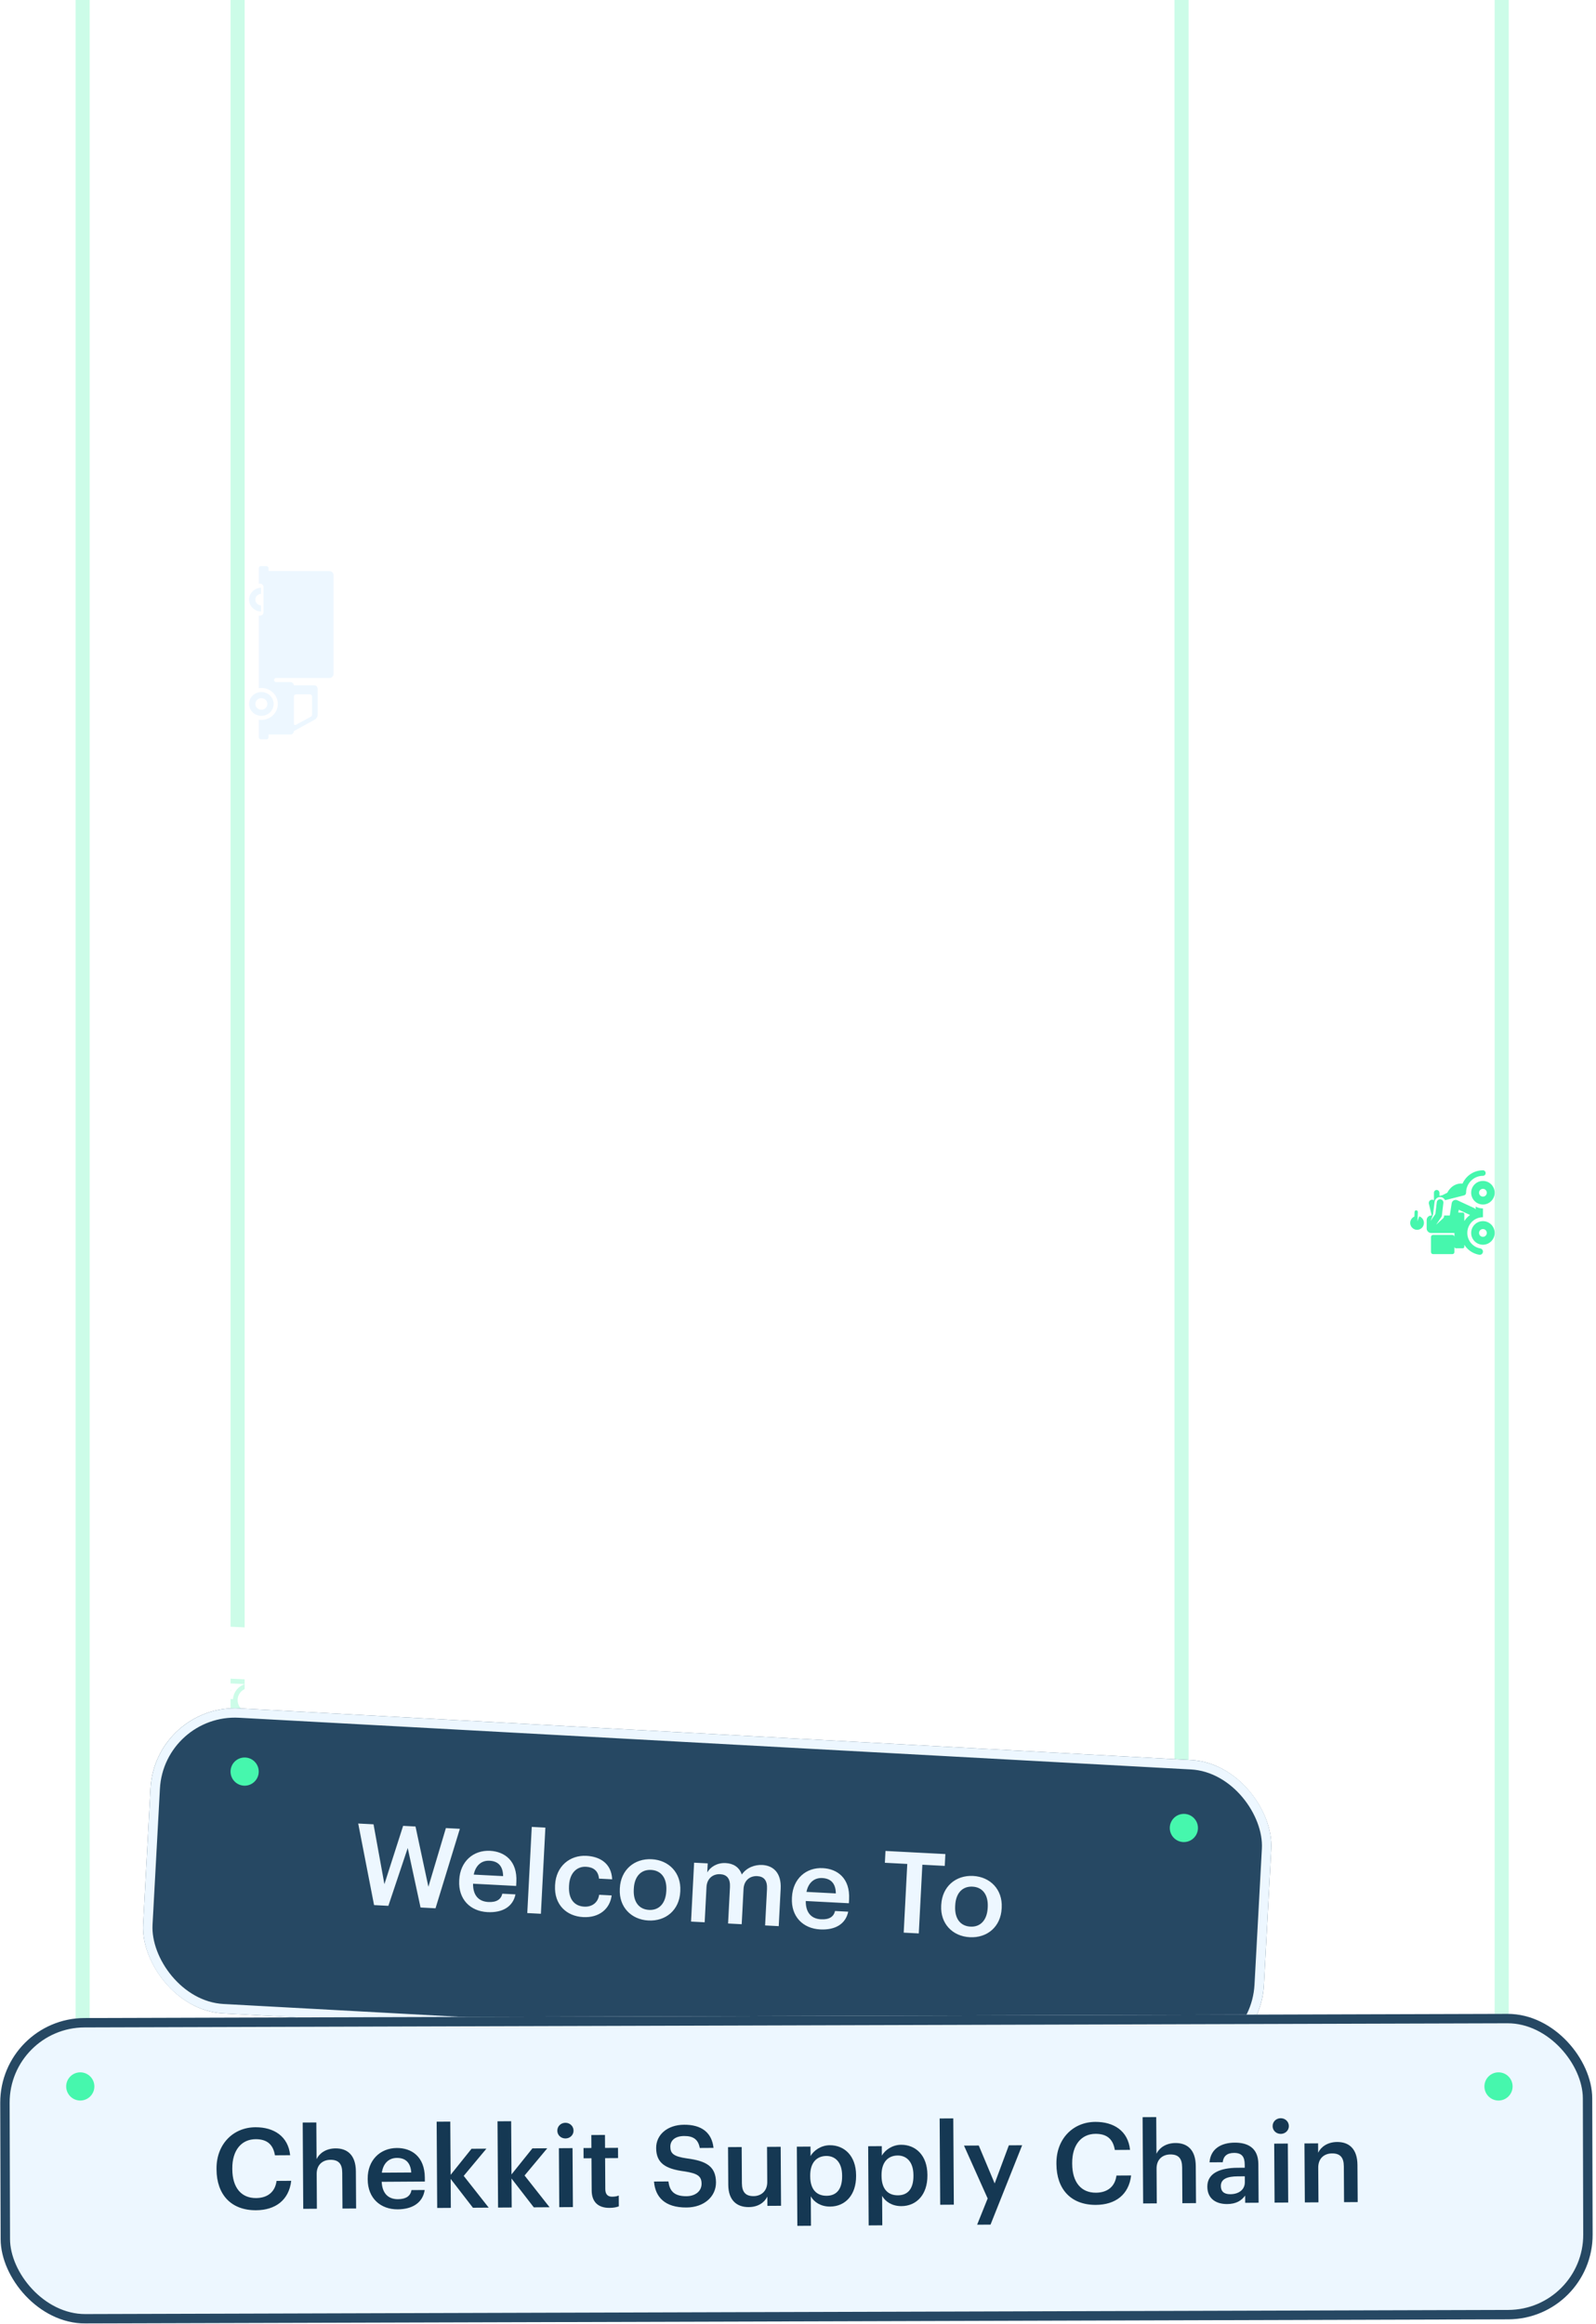 <svg width="378" height="550" viewBox="0 0 378 550" fill="none" xmlns="http://www.w3.org/2000/svg">
<rect x="354" width="3.337" height="493.836" fill="#46F7AD" fill-opacity="0.27"/>
<path d="M337.25 289.45C337.25 288.767 336.819 288.129 336.131 287.902L335.723 289.076L335.804 286.871C335.804 286.866 335.804 286.861 335.804 286.856C335.804 286.646 335.638 286.472 335.428 286.464C335.212 286.456 335.031 286.625 335.023 286.842L334.982 287.953C334.371 288.217 334 288.817 334 289.451C334 290.6 335.158 291.39 336.223 290.967C336.861 290.714 337.25 290.1 337.25 289.45Z" fill="#46F7AD"/>
<path d="M348.437 291.823C348.437 293.365 349.683 294.615 351.219 294.615C352.755 294.615 354 293.365 354 291.823C354 290.281 352.755 289.03 351.219 289.03C349.683 289.03 348.437 290.281 348.437 291.823ZM352.137 291.823C352.137 292.332 351.726 292.745 351.219 292.745C350.711 292.745 350.3 292.332 350.3 291.823C350.3 291.313 350.711 290.9 351.219 290.9C351.726 290.9 352.137 291.313 352.137 291.823Z" fill="#46F7AD"/>
<path d="M348.437 282.306C348.437 283.848 349.683 285.098 351.219 285.098C352.755 285.098 354 283.848 354 282.306C354 280.763 352.755 279.513 351.219 279.513C349.683 279.513 348.437 280.763 348.437 282.306ZM352.137 282.306C352.137 282.815 351.726 283.228 351.219 283.228C350.711 283.228 350.3 282.815 350.3 282.306C350.3 281.796 350.711 281.383 351.219 281.383C351.726 281.383 352.137 281.796 352.137 282.306Z" fill="#46F7AD"/>
<path d="M346.39 280.141C343.829 279.946 342.782 282.306 342.782 282.306L341.652 282.873L340.918 283.058L340.918 282.323C340.918 281.957 340.62 281.646 340.256 281.653C339.902 281.66 339.618 281.95 339.618 282.306L339.618 283.895C339.618 283.968 339.63 284.039 339.654 284.107C339.471 283.97 339.232 283.914 338.994 283.974C338.574 284.079 338.318 284.507 338.423 284.929L339.088 287.694L338.972 287.694C338.377 287.694 337.895 288.178 337.895 288.775L337.895 290.756C337.895 291.353 338.377 291.838 338.972 291.838L344.472 291.838L344.472 292.782C344.472 292.513 344.255 292.295 343.987 292.295L339.402 292.295C339.134 292.295 338.917 292.513 338.917 292.782L338.917 296.348C338.917 296.617 339.134 296.835 339.402 296.835L343.987 296.835C344.255 296.835 344.472 296.617 344.472 296.348L344.472 295.088C344.472 295.29 344.636 295.455 344.837 295.455L346.448 295.455C346.649 295.455 346.813 295.29 346.813 295.088L346.813 294.632C347.602 295.877 348.881 296.741 350.345 296.989C350.806 297.067 351.225 296.706 351.225 296.237C351.225 295.863 350.955 295.548 350.589 295.485C348.848 295.183 347.518 293.656 347.518 291.822C347.518 289.771 349.181 288.103 351.225 288.106L351.225 286.022C350.64 286.023 350.049 285.886 349.5 285.595L349.5 286.252C349.407 286.113 349.276 285.997 349.113 285.922L345.147 284.089C344.578 283.827 343.915 284.183 343.819 284.806L343.375 287.694L342.033 287.694C341.997 287.856 342.044 288.133 341.808 288.349L340.14 289.876L341.368 288.05C341.438 287.946 341.482 287.827 341.497 287.703C341.87 284.557 341.856 284.728 341.856 284.639C341.856 284.245 341.563 283.905 341.165 283.857C340.734 283.806 340.344 284.114 340.292 284.546L339.961 287.326L338.839 288.994L339.411 287.452L339.762 284.509C339.848 283.782 340.515 283.236 341.238 283.329C341.697 283.388 342.07 283.677 342.257 284.067L346.732 282.94C347.022 282.868 347.23 282.608 347.23 282.308C347.229 280.103 349.013 278.309 351.207 278.305L351.219 278.305C351.578 278.305 351.869 278.013 351.869 277.653C351.869 277.297 351.586 277.008 351.234 277C351.227 277 351.22 277 351.214 277C349.068 277 347.216 278.292 346.39 280.141ZM346.813 287.372C346.813 287.17 346.649 287.006 346.448 287.006L345.392 287.006L345.494 286.337L348.166 287.572C347.629 287.961 347.169 288.451 346.813 289.013L346.813 287.372Z" fill="#46F7AD"/>
<rect x="17.901" width="3.337" height="493.836" fill="#46F7AD" fill-opacity="0.27"/>
<rect x="54.605" width="3.337" height="439.336" fill="#46F7AD" fill-opacity="0.27"/>
<path d="M103.441 400.589C103.964 400.614 104.477 400.744 104.95 400.97C105.423 401.196 105.846 401.515 106.195 401.906L109.663 402.075L109.817 398.918L106.649 397.644L100.18 397.329C100.036 397.322 99.901 397.258 99.805 397.151C99.708 397.044 99.657 396.903 99.664 396.759L99.841 393.129L97.95 393.037L97.405 404.212L99.297 404.304C99.362 403.265 99.834 402.292 100.609 401.597C101.384 400.902 102.401 400.54 103.441 400.589Z" fill="white"/>
<path d="M100.775 396.301L104.961 396.505L103.676 393.316L100.927 393.182L100.775 396.301Z" fill="white"/>
<path d="M94.461 386.968L54.07 385L53.473 397.262L93.864 399.23L94.461 386.968Z" fill="white"/>
<path d="M109.598 403.174L106.912 403.043C107.058 403.394 107.153 403.766 107.193 404.145L108.486 404.208C108.703 404.215 108.92 404.178 109.123 404.1C109.333 404.022 109.525 403.901 109.687 403.746C109.849 403.591 109.978 403.403 110.064 403.196L109.598 403.174Z" fill="white"/>
<path d="M66.769 399.043L60.635 398.744C61.412 399.063 62.068 399.62 62.51 400.335C62.919 400.996 63.123 401.764 63.098 402.541L63.955 402.583C64.005 401.807 64.283 401.063 64.755 400.445C65.262 399.776 65.967 399.286 66.769 399.043Z" fill="white"/>
<path d="M58.007 398.616L53.416 398.392L53.344 399.889L54.706 399.955C54.618 400.154 54.559 400.364 54.53 400.579L54.316 402.119L55.186 402.162C55.236 401.386 55.514 400.642 55.985 400.024C56.493 399.352 57.201 398.859 58.007 398.616Z" fill="white"/>
<path d="M80.744 399.724L69.394 399.171C70.172 399.489 70.828 400.047 71.27 400.762C71.679 401.423 71.883 402.191 71.858 402.968L72.728 403.01L72.664 401.457C72.656 401.239 72.618 401.025 72.55 400.818L77.443 401.056C77.356 401.255 77.296 401.466 77.267 401.681L77.053 403.221L77.923 403.263C77.973 402.487 78.251 401.743 78.722 401.125C79.232 400.456 79.939 399.965 80.744 399.724Z" fill="white"/>
<path d="M89.507 400.151L83.372 399.852C84.15 400.17 84.806 400.728 85.248 401.443C85.657 402.104 85.861 402.872 85.835 403.649L86.699 403.691C86.749 402.915 87.027 402.171 87.499 401.553C88.004 400.885 88.707 400.395 89.507 400.151Z" fill="white"/>
<path d="M92.137 400.279C92.883 400.585 93.518 401.112 93.957 401.79C94.396 402.467 94.618 403.262 94.594 404.069L96.334 404.154L96.513 400.492L92.137 400.279Z" fill="white"/>
<path d="M102.474 392.169L97.627 388.914L96 388.834L95.49 399.309L96.574 399.362L96.912 392.417C96.919 392.273 96.983 392.137 97.09 392.041C97.197 391.944 97.337 391.893 97.481 391.9L102.475 392.144L102.474 392.169Z" fill="white"/>
<path d="M59.616 399.568L58.941 399.535C58.253 399.586 57.606 399.883 57.119 400.371C56.631 400.86 56.334 401.508 56.283 402.196C56.283 402.196 56.281 402.241 56.28 402.266C56.262 402.643 56.318 403.02 56.445 403.376C56.572 403.732 56.768 404.059 57.021 404.338C57.275 404.618 57.581 404.845 57.922 405.006C58.263 405.168 58.632 405.26 59.009 405.279C59.386 405.297 59.762 405.241 60.117 405.113C60.472 404.986 60.799 404.79 61.078 404.536C61.358 404.282 61.585 403.976 61.746 403.634C61.907 403.293 61.999 402.923 62.018 402.545C62.018 402.545 62.02 402.501 62.021 402.476C62.037 401.783 61.802 401.107 61.36 400.572C60.919 400.038 60.299 399.682 59.616 399.568ZM59.099 403.435C58.964 403.428 58.831 403.395 58.709 403.337C58.587 403.28 58.477 403.198 58.387 403.098C58.296 402.998 58.226 402.881 58.18 402.753C58.135 402.626 58.114 402.491 58.121 402.356C58.121 402.356 58.123 402.311 58.124 402.286C58.157 402.029 58.286 401.794 58.484 401.627C58.683 401.46 58.937 401.375 59.195 401.387C59.454 401.4 59.698 401.51 59.88 401.695C60.061 401.88 60.166 402.127 60.174 402.386C60.174 402.386 60.172 402.43 60.17 402.455C60.157 402.727 60.037 402.983 59.836 403.166C59.635 403.35 59.37 403.446 59.099 403.435Z" fill="white"/>
<path d="M68.381 399.995L67.706 399.962C67.018 400.013 66.371 400.31 65.884 400.799C65.396 401.287 65.099 401.935 65.048 402.624C65.048 402.624 65.046 402.668 65.045 402.693C65.008 403.455 65.274 404.2 65.786 404.765C66.298 405.33 67.013 405.669 67.774 405.706C68.535 405.743 69.279 405.476 69.843 404.963C70.408 404.45 70.746 403.734 70.783 402.973C70.783 402.973 70.785 402.928 70.786 402.903C70.802 402.21 70.567 401.534 70.125 401C69.683 400.465 69.064 400.109 68.381 399.995ZM67.864 403.862C67.729 403.855 67.596 403.822 67.474 403.764C67.352 403.707 67.242 403.625 67.152 403.525C67.061 403.425 66.991 403.308 66.945 403.18C66.9 403.053 66.879 402.918 66.886 402.783C66.886 402.783 66.888 402.739 66.889 402.713C66.922 402.456 67.051 402.221 67.249 402.054C67.448 401.887 67.702 401.802 67.96 401.815C68.219 401.827 68.463 401.937 68.645 402.122C68.826 402.307 68.931 402.554 68.939 402.813C68.939 402.813 68.936 402.857 68.935 402.883C68.922 403.154 68.802 403.41 68.601 403.594C68.4 403.777 68.135 403.874 67.864 403.862Z" fill="white"/>
<path d="M82.379 400.677L81.679 400.643C80.991 400.694 80.344 400.991 79.856 401.479C79.369 401.968 79.072 402.615 79.021 403.304C79.021 403.304 79.019 403.349 79.018 403.374C78.981 404.136 79.247 404.881 79.759 405.446C80.271 406.011 80.986 406.349 81.747 406.386C82.507 406.424 83.252 406.156 83.816 405.644C84.38 405.131 84.718 404.415 84.755 403.653C84.755 403.653 84.758 403.609 84.759 403.584C84.775 402.894 84.544 402.222 84.107 401.688C83.67 401.155 83.057 400.796 82.379 400.677ZM81.862 404.544C81.727 404.537 81.594 404.504 81.472 404.447C81.35 404.389 81.24 404.307 81.15 404.207C81.059 404.107 80.989 403.99 80.943 403.862C80.897 403.735 80.877 403.6 80.884 403.465C80.884 403.465 80.886 403.421 80.887 403.395C80.92 403.138 81.049 402.903 81.247 402.736C81.446 402.57 81.7 402.484 81.958 402.497C82.217 402.509 82.461 402.619 82.643 402.804C82.824 402.989 82.929 403.236 82.937 403.495C82.937 403.495 82.934 403.539 82.933 403.565C82.927 403.701 82.893 403.835 82.834 403.959C82.775 404.083 82.692 404.193 82.59 404.284C82.488 404.375 82.368 404.445 82.239 404.489C82.11 404.534 81.973 404.552 81.836 404.543L81.862 404.544Z" fill="white"/>
<path d="M91.118 401.103L90.443 401.07C89.755 401.121 89.108 401.418 88.621 401.906C88.133 402.395 87.836 403.043 87.785 403.731C87.785 403.731 87.783 403.776 87.782 403.801C87.745 404.563 88.011 405.308 88.523 405.873C89.035 406.438 89.75 406.776 90.511 406.814C91.272 406.851 92.016 406.583 92.58 406.071C93.145 405.558 93.483 404.842 93.52 404.08C93.52 404.08 93.522 404.036 93.523 404.011C93.539 403.317 93.304 402.642 92.862 402.107C92.421 401.573 91.801 401.216 91.118 401.103ZM90.601 404.97C90.466 404.963 90.333 404.93 90.211 404.872C90.089 404.815 89.979 404.733 89.889 404.633C89.798 404.533 89.728 404.416 89.682 404.288C89.637 404.161 89.617 404.026 89.623 403.891C89.623 403.891 89.625 403.846 89.626 403.821C89.659 403.564 89.788 403.328 89.986 403.162C90.185 402.995 90.439 402.91 90.697 402.922C90.956 402.935 91.2 403.045 91.382 403.23C91.563 403.415 91.668 403.662 91.676 403.921C91.676 403.921 91.674 403.965 91.672 403.99C91.659 404.262 91.539 404.518 91.338 404.701C91.137 404.885 90.872 404.981 90.601 404.97Z" fill="white"/>
<path d="M103.682 401.715L103.007 401.682C102.319 401.733 101.673 402.03 101.185 402.519C100.697 403.007 100.401 403.655 100.349 404.344C100.349 404.344 100.347 404.388 100.346 404.413C100.309 405.175 100.576 405.92 101.087 406.485C101.599 407.05 102.314 407.389 103.075 407.426C103.836 407.463 104.58 407.196 105.145 406.683C105.709 406.171 106.047 405.455 106.084 404.693C106.084 404.693 106.086 404.648 106.087 404.623C106.103 403.93 105.868 403.254 105.426 402.72C104.985 402.185 104.365 401.829 103.682 401.715ZM103.165 405.582C103.03 405.575 102.898 405.542 102.775 405.484C102.653 405.427 102.544 405.345 102.453 405.245C102.362 405.145 102.292 405.028 102.246 404.9C102.201 404.773 102.181 404.638 102.187 404.503C102.187 404.503 102.189 404.459 102.191 404.433C102.223 404.176 102.352 403.941 102.55 403.774C102.749 403.607 103.003 403.522 103.261 403.535C103.52 403.547 103.764 403.657 103.946 403.842C104.127 404.027 104.232 404.274 104.24 404.533C104.24 404.533 104.238 404.577 104.236 404.603C104.23 404.738 104.197 404.87 104.139 404.993C104.081 405.115 104 405.225 103.9 405.316C103.8 405.407 103.683 405.477 103.556 405.522C103.428 405.568 103.293 405.588 103.159 405.582L103.165 405.582Z" fill="white"/>
<path d="M61.82 143.299L61.82 144.74C60.254 144.697 59 143.453 59 141.925C59 140.396 60.255 139.152 61.82 139.109L61.82 140.55C61.074 140.591 60.482 141.19 60.482 141.925C60.482 142.658 61.074 143.258 61.82 143.299ZM61.903 169.43C60.3 169.43 59 168.169 59 166.614C59 165.058 60.3 163.797 61.903 163.797C63.506 163.797 64.806 165.058 64.806 166.614C64.806 168.169 63.506 169.43 61.903 169.43ZM61.903 167.99C62.687 167.99 63.323 167.373 63.323 166.614C63.323 165.853 62.687 165.236 61.903 165.236C61.119 165.236 60.484 165.853 60.484 166.614C60.484 167.373 61.119 167.99 61.903 167.99ZM63.107 175L61.792 175C61.517 175 61.294 174.783 61.294 174.516L61.295 170.349C61.493 170.378 61.697 170.394 61.903 170.394C64.056 170.394 65.799 168.7 65.799 166.614C65.799 164.525 64.056 162.832 61.903 162.832C61.697 162.832 61.495 162.847 61.297 162.878L61.3 145.718L61.581 145.718C62.04 145.718 62.412 145.357 62.412 144.912L62.412 138.949C62.412 138.504 62.041 138.144 61.581 138.144L61.301 138.144L61.294 134.483C61.294 134.216 61.517 134 61.792 134L63.106 134C63.382 134 63.604 134.217 63.604 134.483L63.607 135.147L78.003 135.177C78.554 135.177 79 135.609 79 136.144L79 159.511C79 160.044 78.554 160.477 78.003 160.477L65.36 160.477C64.75 160.528 64.767 161.443 65.414 161.443L68.713 161.445C69.138 161.445 69.566 161.678 69.591 162.204L74.404 162.206C74.864 162.206 75.235 162.567 75.235 163.011L75.236 163.065L75.236 169.011C75.236 169.679 75.002 170.064 74.404 170.414L69.592 173.042C69.592 173.605 69.151 173.852 68.713 173.852C68.706 173.853 63.607 173.853 63.607 173.853L63.605 174.517C63.605 174.784 63.382 175 63.107 175ZM70.12 171.545L73.551 169.677C73.884 169.48 73.91 169.385 73.91 169.116L73.909 164.828C73.909 164.562 73.686 164.345 73.411 164.345L70.12 164.345C69.844 164.345 69.621 164.562 69.621 164.828L69.621 171.332C69.621 171.599 69.844 171.694 70.12 171.545Z" fill="#EDF7FF"/>
<rect x="278.166" width="3.337" height="439.336" fill="#46F7AD" fill-opacity="0.27"/>
<g filter="url(#filter0_b_376_6485)">
<rect x="36.739" y="403.267" width="265.826" height="72.296" rx="20.02" transform="rotate(3.107 36.739 403.267)" fill="#264863"/>
<rect x="37.789" y="404.438" width="263.602" height="70.071" rx="18.908" transform="rotate(3.107 37.789 404.438)" stroke="#EDF7FF" stroke-width="2.224"/>
</g>
<g filter="url(#filter1_b_376_6485)">
<rect y="477.705" width="377.051" height="72.296" rx="20.02" transform="rotate(-0.167 0 477.705)" fill="#EDF7FF"/>
<rect x="1.115" y="478.814" width="374.826" height="70.071" rx="18.908" transform="rotate(-0.167 1.115 478.814)" stroke="#264863" stroke-width="2.224"/>
</g>
<circle cx="57.941" cy="419.317" r="3.337" fill="#46F7AD"/>
<circle cx="19.012" cy="493.837" r="3.337" fill="#46F7AD"/>
<circle cx="354.91" cy="493.837" r="3.337" fill="#46F7AD"/>
<circle cx="280.39" cy="432.663" r="3.337" fill="#46F7AD"/>
<path d="M88.595 450.915L91.98 451.091L96.568 437.403L99.605 451.487L103.15 451.672L108.913 432.859L105.607 432.688L101.463 446.585L98.409 432.313L95.477 432.161L91.044 445.964L88.466 431.796L84.841 431.608L88.595 450.915ZM115.456 452.579C119.028 452.764 121.484 451.288 122.09 448.38L118.971 448.217C118.66 449.564 117.607 450.285 115.661 450.184C113.262 450.059 112.006 448.497 112.037 445.852L122.247 446.383L122.295 445.45C122.555 440.465 119.542 438.25 116.077 438.07C112.105 437.863 108.996 440.589 108.772 444.907L108.761 445.12C108.532 449.519 111.351 452.365 115.456 452.579ZM112.203 443.696C112.635 441.553 114.009 440.315 115.955 440.416C117.954 440.52 119.125 441.65 119.16 444.057L112.203 443.696ZM124.882 452.801L128.108 452.969L129.168 432.576L125.943 432.408L124.882 452.801ZM138.13 453.758C141.916 453.954 144.459 451.815 144.866 448.628L141.907 448.474C141.618 450.437 140.099 451.374 138.393 451.285C136.02 451.162 134.61 449.485 134.768 446.446L134.779 446.233C134.929 443.354 136.591 441.729 138.803 441.844C140.509 441.933 141.695 442.77 141.865 444.65L144.984 444.812C144.81 440.954 141.977 439.416 138.884 439.256C134.992 439.053 131.701 441.689 131.471 446.114L131.46 446.327C131.229 450.779 134.132 453.55 138.13 453.758ZM153.727 452.056C151.275 451.928 149.955 450.069 150.103 447.216L150.114 447.003C150.264 444.124 151.82 442.468 154.219 442.592C156.619 442.717 157.967 444.551 157.817 447.43L157.807 447.617C157.659 450.469 156.127 452.181 153.727 452.056ZM153.57 454.56C157.676 454.774 160.888 452.107 161.114 447.762L161.125 447.549C161.347 443.284 158.43 440.272 154.351 440.06C150.246 439.846 147.03 442.566 146.806 446.885L146.795 447.098C146.574 451.336 149.465 454.347 153.57 454.56ZM163.67 454.818L166.895 454.986L167.329 446.642C167.44 444.509 168.962 443.519 170.561 443.602C172.134 443.684 172.995 444.611 172.888 446.663L172.44 455.274L175.666 455.442L176.1 447.098C176.21 444.965 177.732 443.975 179.332 444.058C180.931 444.141 181.765 445.067 181.658 447.119L181.211 455.73L184.436 455.898L184.895 447.074C185.095 443.235 183.097 441.554 180.538 441.421C178.805 441.331 176.845 442.004 175.689 443.682C175.086 441.913 173.687 441.065 171.874 440.971C169.821 440.864 168.244 441.905 167.509 443.176L167.62 441.044L164.395 440.876L163.67 454.818ZM194.258 456.676C197.83 456.861 200.286 455.385 200.892 452.476L197.773 452.314C197.462 453.661 196.409 454.382 194.463 454.28C192.064 454.156 190.808 452.594 190.839 449.949L201.049 450.48L201.098 449.547C201.357 444.562 198.344 442.347 194.879 442.167C190.907 441.96 187.798 444.685 187.574 449.004L187.563 449.217C187.334 453.616 190.153 456.462 194.258 456.676ZM191.005 447.792C191.437 445.65 192.811 444.411 194.757 444.513C196.756 444.617 197.927 445.747 197.962 448.154L191.005 447.792ZM214.035 457.436L217.607 457.622L218.453 441.361L223.758 441.637L223.903 438.838L209.721 438.1L209.576 440.899L214.881 441.175L214.035 457.436ZM229.848 456.013C227.396 455.886 226.076 454.026 226.224 451.174L226.235 450.96C226.385 448.081 227.941 446.425 230.34 446.55C232.739 446.674 234.087 448.509 233.938 451.388L233.928 451.574C233.78 454.427 232.247 456.138 229.848 456.013ZM229.691 458.518C233.796 458.731 237.009 456.065 237.235 451.719L237.246 451.506C237.468 447.241 234.55 444.229 230.472 444.017C226.366 443.804 223.151 446.523 222.927 450.842L222.915 451.055C222.695 455.294 225.586 458.304 229.691 458.518Z" fill="#EDF7FF"/>
<path d="M60.661 523.142C65.199 523.113 68.441 520.77 68.972 516.175L65.502 516.197C65.146 518.895 63.286 520.242 60.643 520.259C57.119 520.281 55.048 517.758 55.02 513.461L55.019 513.247C54.992 508.976 57.164 506.346 60.527 506.325C63.277 506.307 64.7 507.606 65.116 510.14L68.72 510.117C68.264 505.635 64.86 503.468 60.483 503.496C55.171 503.53 51.246 507.559 51.282 513.298L51.284 513.511C51.321 519.384 54.682 523.18 60.661 523.142ZM71.823 522.803L75.053 522.783L75.001 514.561C74.986 512.346 76.447 511.215 78.263 511.204C80.184 511.191 81.045 512.147 81.058 514.256L81.112 522.744L84.342 522.724L84.286 513.942C84.262 510.098 82.276 508.482 79.473 508.5C77.178 508.515 75.637 509.672 74.978 511.038L74.923 502.363L71.693 502.383L71.823 522.803ZM94.204 522.928C97.781 522.905 100.147 521.288 100.582 518.349L97.459 518.369C97.227 519.732 96.218 520.512 94.269 520.525C91.867 520.54 90.522 519.054 90.399 516.412L100.622 516.347L100.616 515.412C100.585 510.421 97.448 508.385 93.978 508.407C90.001 508.433 87.056 511.335 87.084 515.659L87.085 515.872C87.114 520.277 90.094 522.954 94.204 522.928ZM90.439 514.249C90.745 512.085 92.045 510.769 93.993 510.756C95.995 510.744 97.23 511.804 97.405 514.205L90.439 514.249ZM103.547 522.601L106.777 522.581L106.734 515.72L112.009 522.547L115.746 522.523L109.826 515.007L115.203 508.566L111.68 508.588L106.727 514.759L106.647 502.16L103.417 502.181L103.547 522.601ZM117.963 522.509L121.193 522.489L121.149 515.628L126.425 522.455L130.162 522.431L124.241 514.915L129.619 508.474L126.095 508.496L121.143 514.667L121.062 502.068L117.833 502.089L117.963 522.509ZM132.458 522.417L135.688 522.396L135.599 508.436L132.369 508.456L132.458 522.417ZM133.93 506.15C134.997 506.144 135.846 505.337 135.84 504.296C135.833 503.229 134.974 502.433 133.906 502.44C132.838 502.447 131.989 503.253 131.996 504.321C132.003 505.362 132.862 506.157 133.93 506.15ZM144.378 522.581C145.366 522.575 146.059 522.41 146.565 522.22L146.548 519.657C146.096 519.847 145.616 519.93 144.975 519.934C143.961 519.941 143.37 519.384 143.362 518.156L143.315 510.815L146.385 510.796L146.37 508.367L143.3 508.386L143.28 505.317L140.05 505.337L140.07 508.407L138.201 508.419L138.217 510.848L140.085 510.836L140.134 518.47C140.151 521.113 141.602 522.599 144.378 522.581ZM162.594 522.491C166.812 522.465 169.598 519.857 169.577 516.547C169.553 512.73 167.222 511.464 162.734 510.878C159.421 510.419 158.775 509.649 158.765 508.101C158.756 506.633 159.87 505.585 162.033 505.571C164.221 505.557 165.375 506.404 165.734 508.403L168.991 508.383C168.594 504.728 166.126 502.875 162.016 502.901C158.038 502.927 155.384 505.293 155.404 508.416C155.427 511.993 157.598 513.367 162.166 513.952C165.266 514.439 166.151 515.101 166.162 516.863C166.173 518.625 164.686 519.809 162.577 519.822C159.347 519.843 158.563 518.246 158.311 516.326L154.894 516.347C155.184 519.949 157.389 522.525 162.594 522.491ZM177.326 522.397C179.595 522.383 181.056 521.279 181.741 519.913L181.755 522.102L184.985 522.082L184.896 508.121L181.666 508.142L181.719 516.443C181.733 518.659 180.219 519.79 178.484 519.801C176.615 519.813 175.728 518.857 175.715 516.749L175.66 508.18L172.43 508.201L172.487 517.143C172.511 520.853 174.576 522.415 177.326 522.397ZM188.845 526.835L192.075 526.815L192.031 519.848C192.787 521.204 194.395 522.289 196.611 522.274C200.215 522.251 202.786 519.512 202.758 515.028L202.756 514.814C202.728 510.303 200.015 507.731 196.518 507.753C194.463 507.766 192.736 508.979 191.97 510.318L191.956 508.076L188.726 508.097L188.845 526.835ZM195.794 519.717C193.445 519.732 191.914 518.274 191.894 515.15L191.893 514.937C191.873 511.84 193.465 510.309 195.707 510.294C197.816 510.281 199.427 511.792 199.447 514.889L199.448 515.102C199.467 518.092 198.169 519.702 195.794 519.717ZM205.737 526.728L208.967 526.707L208.923 519.74C209.679 521.097 211.287 522.181 213.503 522.167C217.106 522.144 219.678 519.404 219.65 514.92L219.648 514.706C219.62 510.195 216.907 507.623 213.41 507.646C211.355 507.659 209.627 508.871 208.862 510.211L208.847 507.968L205.618 507.989L205.737 526.728ZM212.686 519.609C210.337 519.624 208.806 518.166 208.786 515.043L208.784 514.829C208.765 511.733 210.357 510.201 212.599 510.187C214.708 510.173 216.319 511.685 216.339 514.781L216.34 514.994C216.359 517.984 215.061 519.594 212.686 519.609ZM222.679 521.841L225.908 521.821L225.778 501.4L222.548 501.421L222.679 521.841ZM231.424 526.564L234.6 526.543L242.089 507.756L238.939 507.776L235.579 516.794L231.812 507.822L228.315 507.844L233.92 520.355L231.424 526.564ZM259.584 521.873C264.122 521.844 267.363 519.501 267.895 514.906L264.425 514.928C264.068 517.626 262.208 518.973 259.565 518.99C256.042 519.012 253.97 516.49 253.943 512.192L253.941 511.978C253.914 507.707 256.086 505.078 259.45 505.056C262.199 505.039 263.622 506.338 264.039 508.871L267.642 508.848C267.187 504.366 263.783 502.199 259.405 502.227C254.093 502.261 250.168 506.29 250.205 512.029L250.206 512.242C250.243 518.115 253.604 521.911 259.584 521.873ZM270.745 521.535L273.975 521.514L273.923 513.292C273.909 511.077 275.37 509.946 277.185 509.935C279.107 509.923 279.967 510.878 279.981 512.987L280.035 521.475L283.265 521.455L283.209 512.673C283.184 508.829 281.198 507.213 278.396 507.231C276.1 507.246 274.559 508.403 273.9 509.769L273.845 501.094L270.615 501.114L270.745 521.535ZM290.644 521.675C292.78 521.661 294.003 520.879 294.903 519.672L294.914 521.38L298.09 521.36L298.032 512.204C298.007 508.387 295.543 507.122 292.42 507.142C289.297 507.161 286.717 508.539 286.47 511.798L289.593 511.778C289.745 510.389 290.567 509.583 292.249 509.572C294.144 509.56 294.791 510.49 294.803 512.358L294.807 513.079L293.072 513.09C289.068 513.116 285.926 514.31 285.947 517.567C285.965 520.477 288.082 521.691 290.644 521.675ZM291.404 519.347C289.802 519.358 289.156 518.588 289.149 517.413C289.138 515.705 290.709 515.134 293.165 515.118L294.82 515.108L294.829 516.496C294.84 518.284 293.379 519.335 291.404 519.347ZM301.872 521.336L305.102 521.315L305.013 507.355L301.783 507.375L301.872 521.336ZM303.343 505.07C304.411 505.063 305.26 504.257 305.254 503.216C305.247 502.148 304.387 501.353 303.32 501.359C302.252 501.366 301.403 502.172 301.41 503.24C301.416 504.281 302.276 505.077 303.343 505.07ZM309.039 521.29L312.269 521.27L312.216 513.048C312.202 510.833 313.663 509.702 315.478 509.691C317.4 509.678 318.261 510.634 318.274 512.743L318.328 521.231L321.558 521.21L321.502 512.428C321.478 508.585 319.492 506.969 316.689 506.987C314.393 507.001 312.853 508.159 312.194 509.525L312.18 507.309L308.95 507.33L309.039 521.29Z" fill="#153853"/>
<defs>
<filter id="filter0_b_376_6485" x="29.427" y="399.873" width="276.141" height="93.384" filterUnits="userSpaceOnUse" color-interpolation-filters="sRGB">
<feFlood flood-opacity="0" result="BackgroundImageFix"/>
<feGaussianBlur in="BackgroundImage" stdDeviation="2.224"/>
<feComposite in2="SourceAlpha" operator="in" result="effect1_backgroundBlur_376_6485"/>
<feBlend mode="normal" in="SourceGraphic" in2="effect1_backgroundBlur_376_6485" result="shape"/>
</filter>
<filter id="filter1_b_376_6485" x="-4.391" y="472.214" width="386.041" height="82.177" filterUnits="userSpaceOnUse" color-interpolation-filters="sRGB">
<feFlood flood-opacity="0" result="BackgroundImageFix"/>
<feGaussianBlur in="BackgroundImage" stdDeviation="2.224"/>
<feComposite in2="SourceAlpha" operator="in" result="effect1_backgroundBlur_376_6485"/>
<feBlend mode="normal" in="SourceGraphic" in2="effect1_backgroundBlur_376_6485" result="shape"/>
</filter>
</defs>
</svg>
